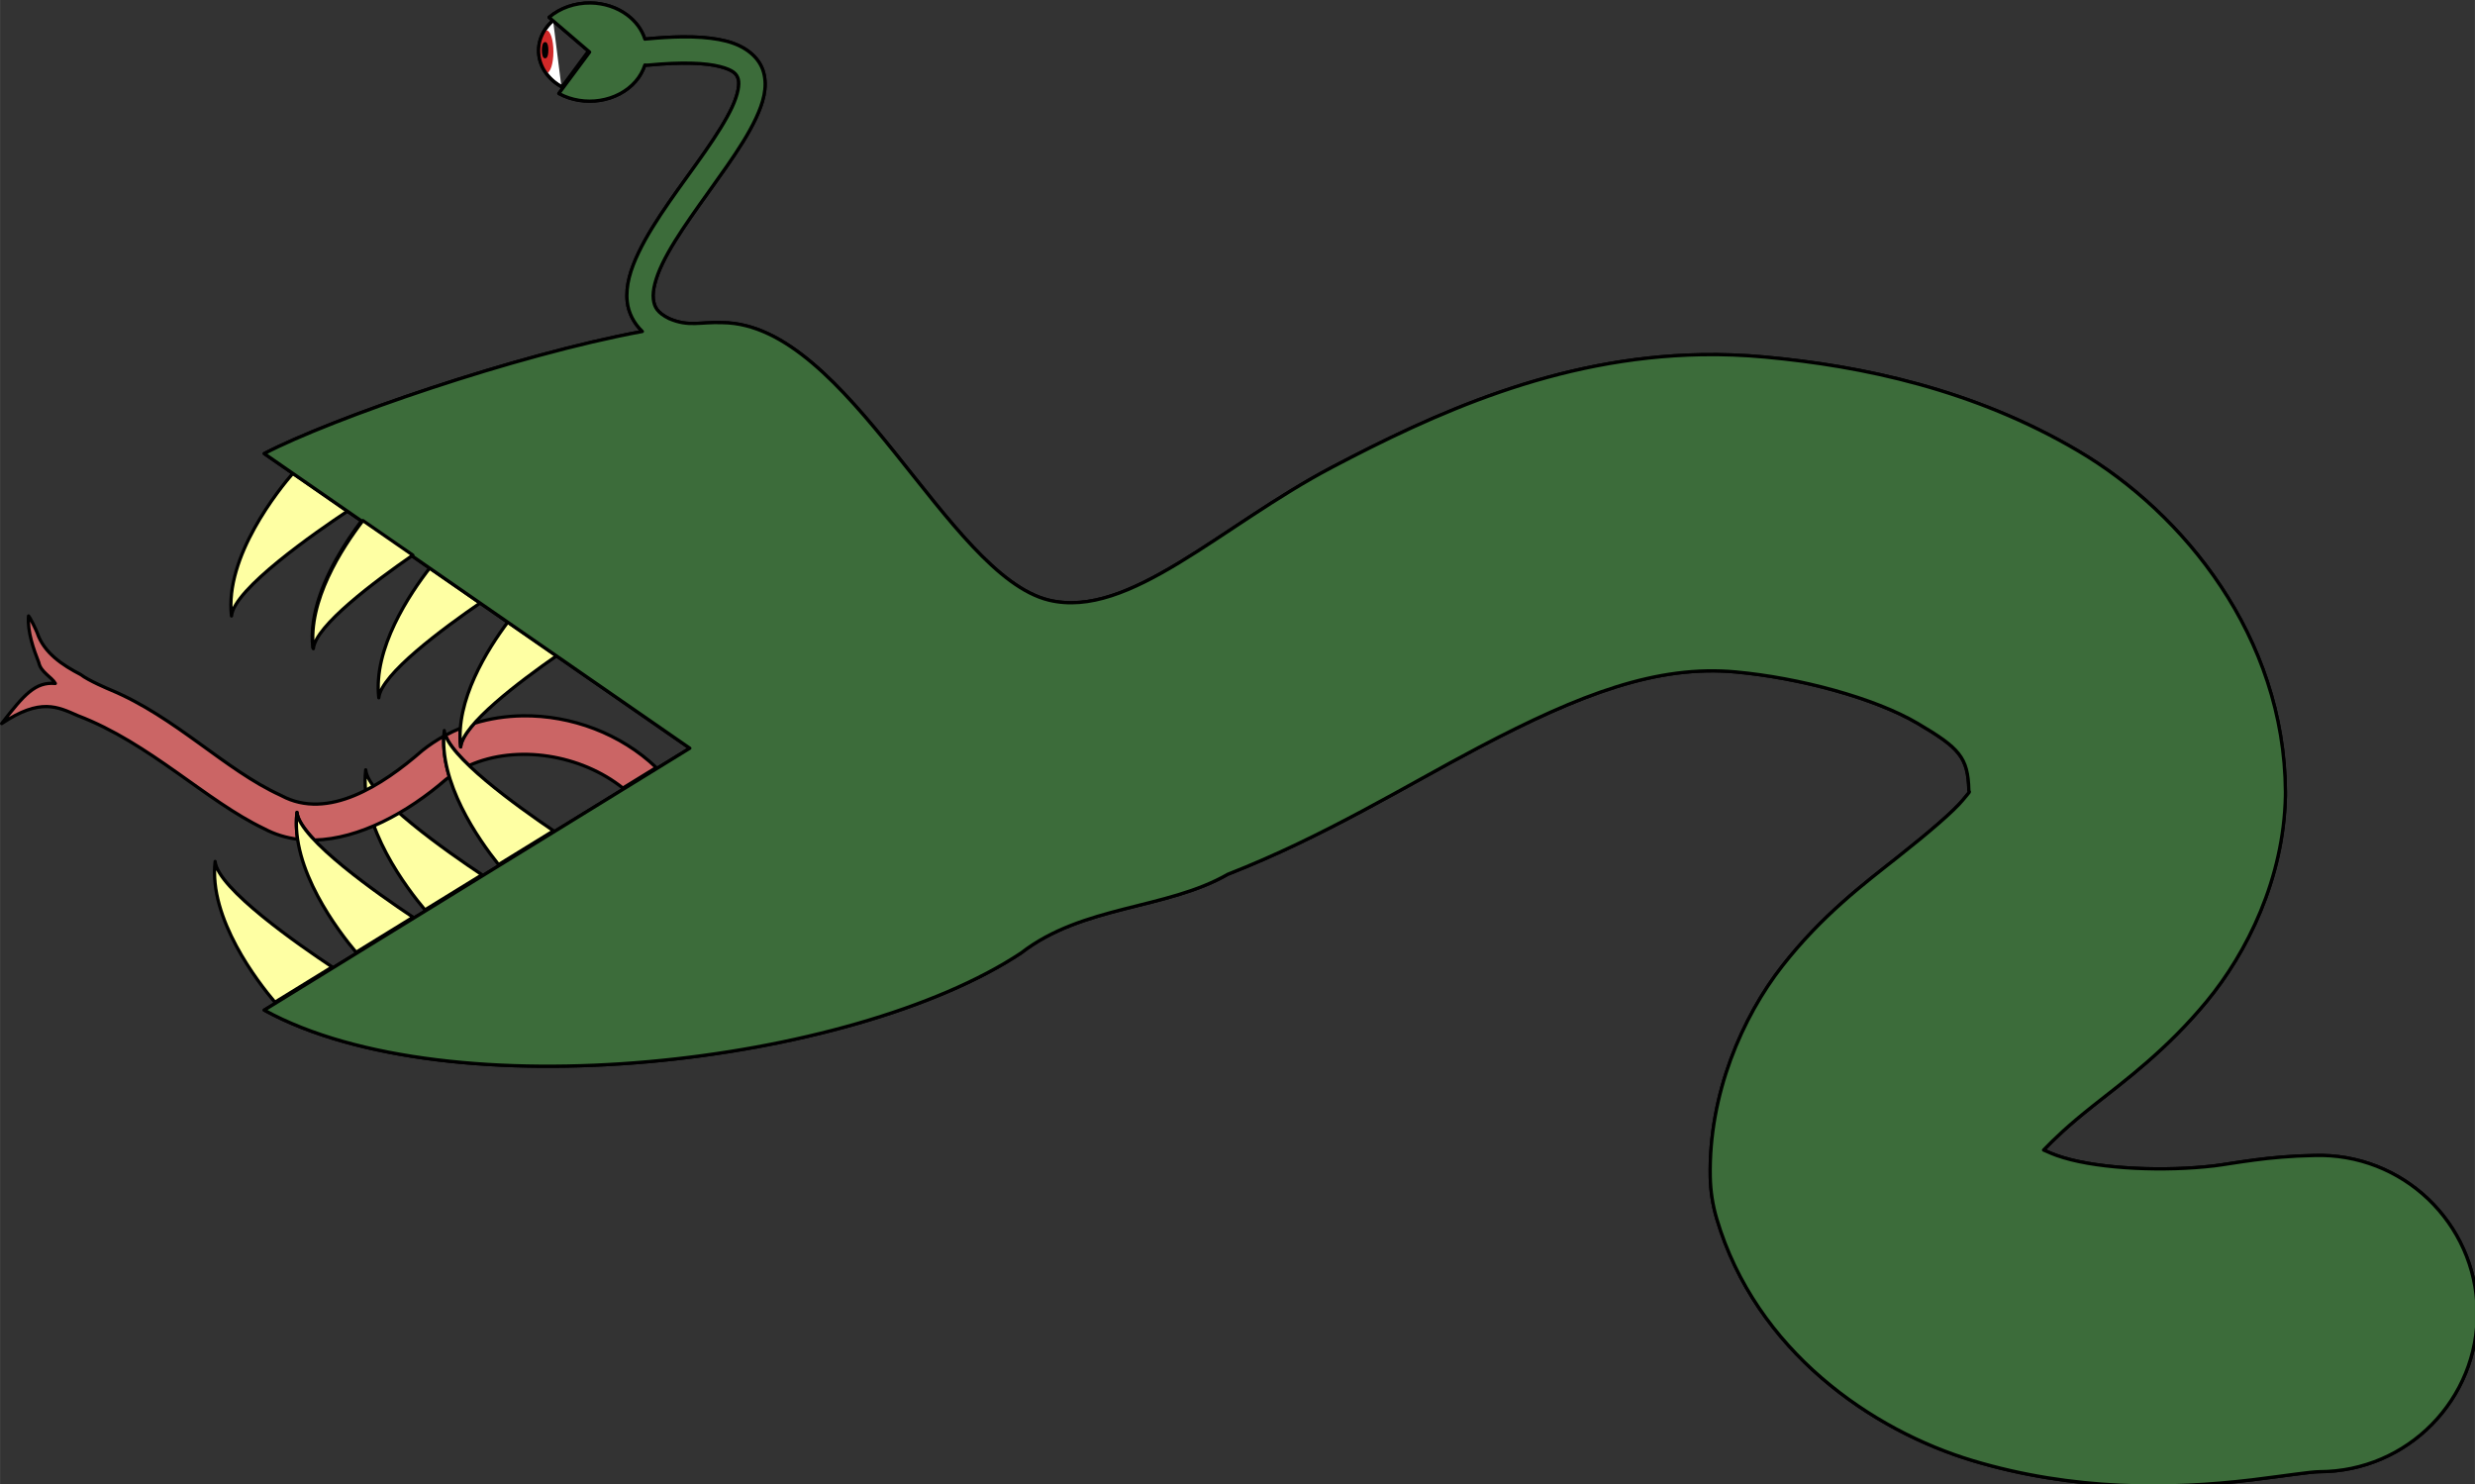 <?xml version="1.0" encoding="UTF-8" standalone="no"?>
<!-- Created with Inkscape (http://www.inkscape.org/) -->

<svg
   xmlns:dc="http://purl.org/dc/elements/1.1/"
   xmlns:cc="http://creativecommons.org/ns#"
   xmlns:rdf="http://www.w3.org/1999/02/22-rdf-syntax-ns#"
   xmlns:svg="http://www.w3.org/2000/svg"
   xmlns="http://www.w3.org/2000/svg"
   xmlns:sodipodi="http://sodipodi.sourceforge.net/DTD/sodipodi-0.dtd"
   xmlns:inkscape="http://www.inkscape.org/namespaces/inkscape"
   width="7.887in"
   height="4.729in"
   viewBox="0 0 200.341 120.127"
   version="1.1"
   id="svg8"
   inkscape:version="0.92.3 (2405546, 2018-03-11)"
   sodipodi:docname="boss2.svg"
   inkscape:export-filename="/home/home/jhudson/shawnee/18/etgg2801/labs/14-mesh/boss2.svg.png"
   inkscape:export-xdpi="202.85001"
   inkscape:export-ydpi="202.85001">
  <rect x="0" y="0" width="200.341" height="120.127" fill="#333333" stroke="none"/>
  <defs
     id="defs2" />
  <sodipodi:namedview
     id="base"
     pagecolor="#ffffff"
     bordercolor="#666666"
     borderopacity="1.0"
     inkscape:pageopacity="0.0"
     inkscape:pageshadow="2"
     inkscape:zoom="0.67572789"
     inkscape:cx="418.48726"
     inkscape:cy="274.70268"
     inkscape:document-units="px"
     inkscape:current-layer="layer1"
     showgrid="true"
     units="in"
     inkscape:window-width="1366"
     inkscape:window-height="717"
     inkscape:window-x="0"
     inkscape:window-y="0"
     inkscape:window-maximized="1"
     inkscape:snap-global="false"
     fit-margin-top="0"
     fit-margin-left="0"
     fit-margin-right="0"
     fit-margin-bottom="0">
    <inkscape:grid
       type="xygrid"
       id="grid1420"
       originx="0.187"
       originy="-91.051" />
  </sodipodi:namedview>
  <g
     inkscape:label="Layer 1"
     inkscape:groupmode="layer"
     id="layer1"
     transform="translate(0.187,-85.822)">
    <path
       style="opacity:1;fill:#feffa3;fill-opacity:1;stroke:#000000;stroke-width:1;stroke-linecap:round;stroke-linejoin:round;stroke-miterlimit:4;stroke-dasharray:none;stroke-dashoffset:0;stroke-opacity:1;paint-order:normal"
       d="M 111.707 235.154 C 109.662 252.425 124.565 271.738 129.803 277.941 L 147.229 267.219 C 137.098 260.487 112.421 243.315 111.707 235.154 z "
       transform="matrix(0.265,0,0,0.265,-0.187,85.822)"
       id="path960" />
    <path
       style="color:#000000;font-style:normal;font-variant:normal;font-weight:normal;font-stretch:normal;font-size:medium;line-height:normal;font-family:sans-serif;font-variant-ligatures:normal;font-variant-position:normal;font-variant-caps:normal;font-variant-numeric:normal;font-variant-alternates:normal;font-feature-settings:normal;text-indent:0;text-align:start;text-decoration:none;text-decoration-line:none;text-decoration-style:solid;text-decoration-color:#000000;letter-spacing:normal;word-spacing:normal;text-transform:none;writing-mode:lr-tb;direction:ltr;text-orientation:mixed;dominant-baseline:auto;baseline-shift:baseline;text-anchor:start;white-space:normal;shape-padding:0;clip-rule:nonzero;display:inline;overflow:visible;visibility:visible;opacity:1;isolation:auto;mix-blend-mode:normal;color-interpolation:sRGB;color-interpolation-filters:linearRGB;solid-color:#000000;solid-opacity:1;vector-effect:none;fill:#cb6565;fill-opacity:1;fill-rule:nonzero;stroke:#000000;stroke-width:1;stroke-linecap:round;stroke-linejoin:round;stroke-miterlimit:4;stroke-dasharray:none;stroke-dashoffset:0;stroke-opacity:1;paint-order:normal;color-rendering:auto;image-rendering:auto;shape-rendering:auto;text-rendering:auto;enable-background:accumulate"
       d="M 8.707 188.154 C 8.308 192.941 10.247 198.326 11.857 202.441 C 12.454 205.358 15.802 206.809 16.891 208.773 C 10.792 208.234 7.363 212.121 0.5 221.02 C 12.339 213.112 17.56 215.9 23.746 218.604 C 45.811 227.011 62.854 244.644 80.707 253.154 C 83.933 254.878 87.354 255.91 90.891 256.359 C 90.482 253.613 90.387 250.859 90.707 248.154 C 90.905 250.416 92.983 253.381 96.043 256.613 C 109.684 256.272 124.46 248.312 136.334 237.986 L 136.15 238.143 C 136.512 237.854 136.885 237.581 137.258 237.309 C 136.024 233.206 135.342 228.997 135.564 224.881 C 133.297 226.132 131.11 227.575 129.033 229.232 C 128.971 229.283 128.91 229.334 128.85 229.387 C 116.806 239.86 100.193 250.691 85.979 243.062 C 85.872 243.005 85.762 242.951 85.652 242.9 C 68.569 235.081 53.678 219.026 33.707 210.715 C 33.348 210.566 26.995 207.901 24.635 206.055 C 19.139 203.209 13.39 199.452 11.344 193.271 C 10.901 192.164 9.331 188.872 8.707 188.154 z M 159.586 218.66 C 154.613 218.737 149.666 219.475 144.916 220.924 C 142.483 223.675 140.88 226.183 140.707 228.154 C 140.484 226.275 140.47 224.369 140.617 222.457 C 139.065 223.093 137.541 223.81 136.051 224.609 C 136.984 227.191 139.69 230.419 143.262 233.842 C 157.943 227.26 177.532 230.546 190.256 240.74 L 200.453 234.465 C 189.663 224.149 174.505 218.43 159.586 218.66 z "
       transform="matrix(0.265,0,0,0.265,-0.187,85.822)"
       id="path885" />
    <path
       id="path841"
       style="opacity:1;fill:#ffffff;fill-opacity:1;stroke:#000000;stroke-width:0.265;stroke-linecap:butt;stroke-linejoin:round;stroke-miterlimit:4;stroke-dasharray:none;stroke-dashoffset:0;stroke-opacity:1;paint-order:normal"
       sodipodi:type="arc"
       sodipodi:cx="47.465145"
       sodipodi:cy="89.922615"
       sodipodi:rx="4.0567212"
       sodipodi:ry="3.4749136"
       sodipodi:start="2.1468291"
       sodipodi:end="3.9213178"
       d="M 45.255,92.837 A 4.057,3.475 0 0 1 43.432,90.296 4.057,3.475 0 0 1 44.58,87.479"
       sodipodi:open="true" />
    <ellipse
       style="opacity:1;fill:#d12929;fill-opacity:1;stroke:none;stroke-width:0.265;stroke-linecap:butt;stroke-linejoin:round;stroke-miterlimit:4;stroke-dasharray:none;stroke-dashoffset:0;stroke-opacity:1;paint-order:normal"
       id="path843"
       cx="44.059"
       cy="90.007"
       rx="0.549"
       ry="1.72" />
    <path
       style="opacity:1;fill:#feffa3;fill-opacity:1;stroke:#000000;stroke-width:1;stroke-linecap:round;stroke-linejoin:round;stroke-miterlimit:4;stroke-dasharray:none;stroke-dashoffset:0;stroke-opacity:1;paint-order:normal"
       d="M 89.65 144.346 C 85.271 149.395 68.557 170.002 70.707 188.154 C 71.426 179.937 96.435 162.588 106.426 155.959 L 89.65 144.346 z "
       transform="matrix(0.265,0,0,0.265,-0.187,85.822)"
       id="path855" />
    <path
       sodipodi:nodetypes="cccc"
       inkscape:connector-curvature="0"
       id="path857"
       d="m 30.427,126.344 c 0,0 -5.945,6.388 -5.292,11.906 0.237,-2.711 10.583,-9.26 10.583,-9.26 z"
       style="opacity:1;fill:#feffa3;fill-opacity:1;stroke:#000000;stroke-width:0.265;stroke-linecap:round;stroke-linejoin:round;stroke-miterlimit:4;stroke-dasharray:none;stroke-dashoffset:0;stroke-opacity:1;paint-order:normal" />
    <path
       style="opacity:1;fill:#feffa3;fill-opacity:1;stroke:#000000;stroke-width:1;stroke-linecap:round;stroke-linejoin:round;stroke-miterlimit:4;stroke-dasharray:none;stroke-dashoffset:0;stroke-opacity:1;paint-order:normal"
       d="M 131.438 173.275 C 125.054 181.46 113.928 198.135 115.707 213.154 C 116.333 206.006 135.371 191.945 146.938 184.006 L 131.438 173.275 z "
       transform="matrix(0.265,0,0,0.265,-0.187,85.822)"
       id="path859" />
    <path
       style="opacity:1;fill:#feffa3;fill-opacity:1;stroke:#000000;stroke-width:1;stroke-linecap:round;stroke-linejoin:round;stroke-miterlimit:4;stroke-dasharray:none;stroke-dashoffset:0;stroke-opacity:1;paint-order:normal"
       d="M 155.281 189.783 C 148.803 198.399 139.033 214.019 140.707 228.154 C 141.303 221.346 158.615 208.259 170.268 200.158 L 155.281 189.783 z "
       transform="matrix(0.265,0,0,0.265,-0.187,85.822)"
       id="path861" />
    <path
       style="opacity:1;fill:#feffa3;fill-opacity:1;stroke:#000000;stroke-width:1;stroke-linecap:round;stroke-linejoin:round;stroke-miterlimit:4;stroke-dasharray:none;stroke-dashoffset:0;stroke-opacity:1;paint-order:normal"
       d="M 65.707 263.154 C 63.641 280.601 78.886 300.153 83.973 306.145 L 101.469 295.377 C 91.509 288.771 66.427 271.384 65.707 263.154 z "
       transform="matrix(0.265,0,0,0.265,-0.187,85.822)"
       id="path863" />
    <path
       style="opacity:1;fill:#feffa3;fill-opacity:1;stroke:#000000;stroke-width:1;stroke-linecap:round;stroke-linejoin:round;stroke-miterlimit:4;stroke-dasharray:none;stroke-dashoffset:0;stroke-opacity:1;paint-order:normal"
       d="M 90.707 248.154 C 88.667 265.381 103.485 284.635 108.76 290.891 L 126.168 280.178 C 115.996 273.414 91.42 256.297 90.707 248.154 z "
       transform="matrix(0.265,0,0,0.265,-0.187,85.822)"
       id="path865" />
    <path
       style="opacity:1;fill:#feffa3;fill-opacity:1;stroke:#000000;stroke-width:1;stroke-linecap:round;stroke-linejoin:round;stroke-miterlimit:4;stroke-dasharray:none;stroke-dashoffset:0;stroke-opacity:1;paint-order:normal"
       d="M 135.707 223.154 C 133.849 238.844 146.093 256.376 152.279 264.109 L 169.072 253.775 C 157.891 246.213 136.371 230.737 135.707 223.154 z "
       transform="matrix(0.265,0,0,0.265,-0.187,85.822)"
       id="path869" />
    <path
       style="opacity:1;fill:#3c6c3a;fill-opacity:1;stroke:#000000;stroke-width:1;stroke-linecap:butt;stroke-linejoin:round;stroke-miterlimit:4;stroke-dasharray:none;stroke-dashoffset:0;stroke-opacity:1;paint-order:normal"
       d="m 179.643,258.348 c -4.729,-0.057 -9.284,1.529 -12.627,4.396 L 179.396,273.346 170,286 c 7.738,4.221 17.964,2.605 23.438,-3.703 1.295,-1.5 2.252,-3.195 2.822,-4.996 0.337,0.052 0.68,0.06 1.02,0.025 10.434,-1.008 17.625,-0.664 21.895,0.436 4.27,1.099 5.213,2.342 5.633,3.898 0.42,1.556 -0.051,4.594 -1.883,8.525 -1.832,3.932 -4.814,8.61 -8.244,13.547 -6.86,9.874 -15.465,20.727 -20.316,30.871 -2.426,5.072 -4.029,10.059 -3.469,15.043 0.376,3.341 1.977,6.508 4.607,9.045 C 156.919,365.789 100.629,385.24 80,396 l 130,90 -130,80 c 56.541,31.01 179.464,16.791 231.213,-17.471 18.847,-14.614 44.383,-13.25 63.123,-24.029 29.657,-11.616 54.452,-27.063 76.742,-38.787 30.945,-16.277 54.484,-25.249 78.498,-23.01 l 0.059,0.008 c 19.043,1.755 42.153,7.859 55.439,15.701 12.758,7.53 15.37,10.337 15.627,20.41 0.066,0.955 0.863,-0.263 -1.816,2.982 -2.845,3.445 -10.085,9.679 -20.123,17.621 -10.038,7.942 -22.938,17.614 -35.07,33.137 -12.133,15.522 -22.488,39.075 -21.984,64.4 0.087,4.316 0.753,8.601 1.979,12.74 11.958,40.409 47.41,64.674 78.211,73.916 30.801,9.242 60.415,8.823 85.15,5.883 0.066,-0.008 0.133,-0.015 0.199,-0.023 10.742,-1.322 17.527,-2.436 20.537,-2.486 26.954,-0.055 48.648,-22.159 48.199,-49.109 -0.449,-26.95 -22.868,-48.319 -49.809,-47.477 -14.23,0.237 -24.411,2.42 -30.73,3.197 l 0.199,-0.031 c -14.92,1.774 -34.343,1.012 -45.982,-2.48 -3.39,-1.017 -4.36,-1.629 -6.143,-2.354 3.27,-3.387 7.362,-7.365 15.186,-13.555 9.736,-7.703 22.409,-17.031 34.666,-31.875 12.257,-14.844 23.503,-37.47 24.02,-62.701 0.008,-0.43 0.011,-0.861 0.008,-1.291 -0.303,-47.442 -31.21,-85.195 -63.227,-104.092 -31.996,-18.885 -66.194,-25.985 -95.617,-28.701 -6.643,-0.62 -13.144,-0.849 -19.502,-0.738 -44.504,0.777 -82.05,18.181 -112.943,34.43 -33.824,17.791 -61.951,46.479 -86.408,40.561 C 288.628,433.256 258.447,356.389 220,356 c -6.846,-0.285 -10.257,1.373 -16.312,-1.23 -3.604,-1.802 -4.558,-3.477 -4.844,-6.016 -0.286,-2.539 0.644,-6.32 2.74,-10.703 4.193,-8.767 12.603,-19.595 19.664,-29.758 3.53,-5.081 6.736,-10.01 8.934,-14.727 2.198,-4.717 3.601,-9.366 2.354,-13.988 -1.247,-4.623 -5.506,-8.05 -11.367,-9.559 -2.93,-0.754 -6.367,-1.186 -10.432,-1.293 -1.016,-0.027 -2.071,-0.033 -3.168,-0.019 -3.292,0.04 -6.959,0.259 -11.057,0.654 -0.08,0.009 -0.161,0.02 -0.24,0.033 -0.915,-2.876 -2.808,-5.453 -5.439,-7.402 -3.114,-2.304 -7.076,-3.595 -11.189,-3.645 z"
       transform="matrix(0.265,0,0,0.265,0,17.6)"
       id="path835"
       inkscape:connector-curvature="0"
       sodipodi:nodetypes="cccccccscsscsccccccscccccscccscccsccccccsccccscccccssscssccccc" />
    <ellipse
       style="opacity:1;fill:none;fill-opacity:1;stroke:#000000;stroke-width:0.265;stroke-linecap:butt;stroke-linejoin:round;stroke-miterlimit:4;stroke-dasharray:none;stroke-dashoffset:0;stroke-opacity:1;paint-order:normal"
       id="path845"
       cx="43.935"
       cy="89.885"
       rx="0.132"
       ry="0.529" />
    <path
       style="opacity:1;fill:none;fill-opacity:1;stroke:#000000;stroke-width:0.265;stroke-linecap:butt;stroke-linejoin:round;stroke-miterlimit:4;stroke-dasharray:none;stroke-dashoffset:0;stroke-opacity:1;paint-order:normal"
       id="ellipse883"
       sodipodi:type="arc"
       sodipodi:cx="47.465145"
       sodipodi:cy="89.922615"
       sodipodi:rx="4.0567212"
       sodipodi:ry="3.4749136"
       sodipodi:start="2.1349743"
       sodipodi:end="3.9247501"
       d="m 45.296,92.859 a 4.057,3.475 0 0 1 -1.862,-2.549 4.057,3.475 0 0 1 1.156,-2.839 l 2.875,2.452 z" />
    <path
       sodipodi:nodetypes="cccccccscsscsccccccscccccscccscccsccccccsccccscccccssscssccccc"
       inkscape:connector-curvature="0"
       id="path907"
       transform="matrix(0.265,0,0,0.265,0,17.6)"
       d="m 179.643,258.348 c -4.729,-0.057 -9.284,1.529 -12.627,4.396 L 179.396,273.346 170,286 c 7.738,4.221 17.964,2.605 23.438,-3.703 1.295,-1.5 2.252,-3.195 2.822,-4.996 0.337,0.052 0.68,0.06 1.02,0.025 10.434,-1.008 17.625,-0.664 21.895,0.436 4.27,1.099 5.213,2.342 5.633,3.898 0.42,1.556 -0.051,4.594 -1.883,8.525 -1.832,3.932 -4.814,8.61 -8.244,13.547 -6.86,9.874 -15.465,20.727 -20.316,30.871 -2.426,5.072 -4.029,10.059 -3.469,15.043 0.376,3.341 1.977,6.508 4.607,9.045 C 156.919,365.789 100.629,385.24 80,396 l 130,90 -130,80 c 56.541,31.01 179.464,16.791 231.213,-17.471 18.847,-14.614 44.383,-13.25 63.123,-24.029 29.657,-11.616 54.452,-27.063 76.742,-38.787 30.945,-16.277 54.484,-25.249 78.498,-23.01 l 0.059,0.008 c 19.043,1.755 42.153,7.859 55.439,15.701 12.758,7.53 15.37,10.337 15.627,20.41 0.066,0.955 0.863,-0.263 -1.816,2.982 -2.845,3.445 -10.085,9.679 -20.123,17.621 -10.038,7.942 -22.938,17.614 -35.07,33.137 -12.133,15.522 -22.488,39.075 -21.984,64.4 0.087,4.316 0.753,8.601 1.979,12.74 11.958,40.409 47.41,64.674 78.211,73.916 30.801,9.242 60.415,8.823 85.15,5.883 0.066,-0.008 0.133,-0.015 0.199,-0.023 10.742,-1.322 17.527,-2.436 20.537,-2.486 26.954,-0.055 48.648,-22.159 48.199,-49.109 -0.449,-26.95 -22.868,-48.319 -49.809,-47.477 -14.23,0.237 -24.411,2.42 -30.73,3.197 l 0.199,-0.031 c -14.92,1.774 -34.343,1.012 -45.982,-2.48 -3.39,-1.017 -4.36,-1.629 -6.143,-2.354 3.27,-3.387 7.362,-7.365 15.186,-13.555 9.736,-7.703 22.409,-17.031 34.666,-31.875 12.257,-14.844 23.503,-37.47 24.02,-62.701 0.008,-0.43 0.011,-0.861 0.008,-1.291 -0.303,-47.442 -31.21,-85.195 -63.227,-104.092 -31.996,-18.885 -66.194,-25.985 -95.617,-28.701 -6.643,-0.62 -13.144,-0.849 -19.502,-0.738 -44.504,0.777 -82.05,18.181 -112.943,34.43 -33.824,17.791 -61.951,46.479 -86.408,40.561 C 288.628,433.256 258.447,356.389 220,356 c -6.846,-0.285 -10.257,1.373 -16.312,-1.23 -3.604,-1.802 -4.558,-3.477 -4.844,-6.016 -0.286,-2.539 0.644,-6.32 2.74,-10.703 4.193,-8.767 12.603,-19.595 19.664,-29.758 3.53,-5.081 6.736,-10.01 8.934,-14.727 2.198,-4.717 3.601,-9.366 2.354,-13.988 -1.247,-4.623 -5.506,-8.05 -11.367,-9.559 -2.93,-0.754 -6.367,-1.186 -10.432,-1.293 -1.016,-0.027 -2.071,-0.033 -3.168,-0.019 -3.292,0.04 -6.959,0.259 -11.057,0.654 -0.08,0.009 -0.161,0.02 -0.24,0.033 -0.915,-2.876 -2.808,-5.453 -5.439,-7.402 -3.114,-2.304 -7.076,-3.595 -11.189,-3.645 z"
       style="opacity:1;fill:#3c6c3a;fill-opacity:1;stroke:#000000;stroke-width:1;stroke-linecap:butt;stroke-linejoin:round;stroke-miterlimit:4;stroke-dasharray:none;stroke-dashoffset:0;stroke-opacity:1;paint-order:normal" />
    <path
       style="opacity:1;fill:#feffa3;fill-opacity:1;stroke:#000000;stroke-width:1;stroke-linecap:round;stroke-linejoin:round;stroke-miterlimit:4;stroke-dasharray:none;stroke-dashoffset:0;stroke-opacity:1;paint-order:normal"
       d="M 110.854 159.025 C 104.399 167.456 93.983 183.592 95.707 198.154 C 96.318 191.176 114.471 177.616 126.104 169.582 L 110.854 159.025 z "
       transform="matrix(0.265,0,0,0.265,-0.187,85.822)"
       id="path915" />
  </g>
</svg>
